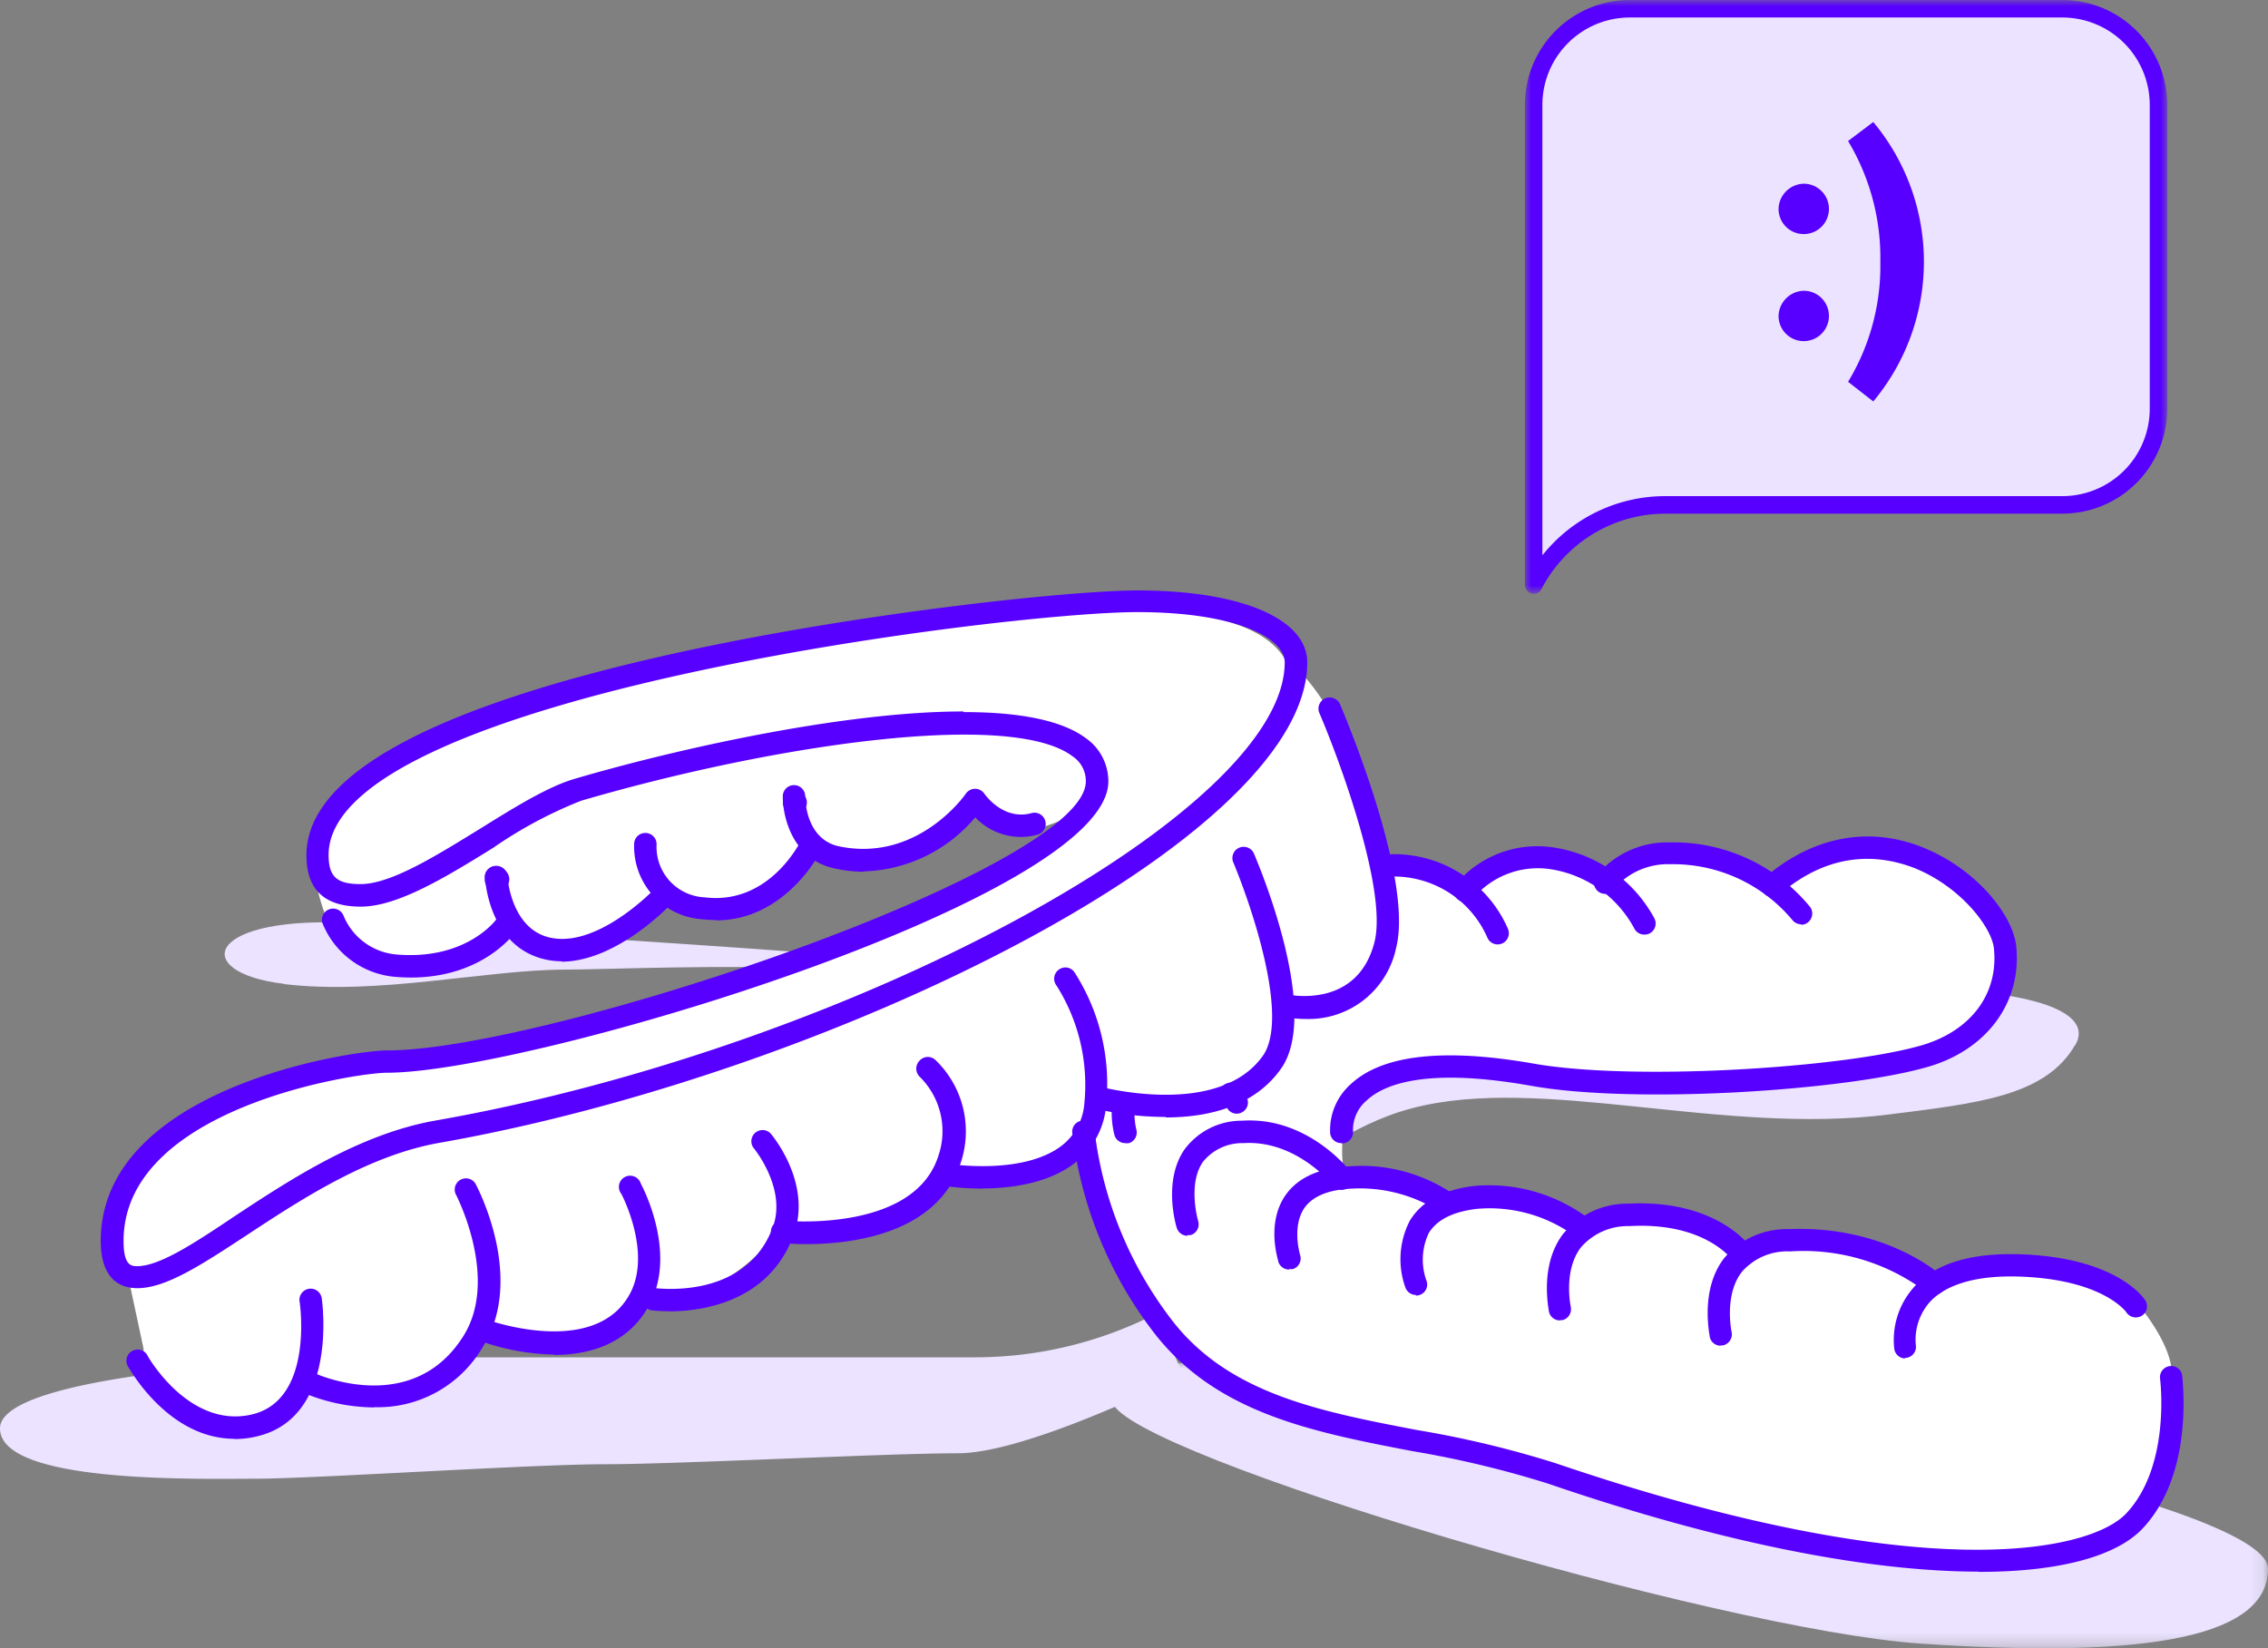 <svg xmlns="http://www.w3.org/2000/svg" xmlns:xlink="http://www.w3.org/1999/xlink" viewBox="0 0 180.07 130.89"><rect x="0" y="0" width="180.07" height="130.89" fill="#808080" stroke="none"/><defs><mask id="a" x="88.17" y="108.18" width="91.89" height="22.72" maskUnits="userSpaceOnUse"><g transform="translate(0 0)"><polygon points="88.17 108.17 180.07 108.17 180.07 130.89 88.17 130.89 88.17 108.17" fill="#fff" fill-rule="evenodd"/></g></mask><mask id="b" x="121.07" y="0" width="51" height="47.13" maskUnits="userSpaceOnUse"><g transform="translate(0 0)"><polygon points="121.07 0 172.07 0 172.07 47.13 121.07 47.13 121.07 0" fill="#fff" fill-rule="evenodd"/></g></mask></defs><title>Convenience</title><path d="M91.78,104.33a31.52,31.52,0,0,1-14.29,3.46H31.75C24.53,107.79,0,109,0,113.43s15.87,4,20.35,4,21.93-1.15,27.71-1.15,22.36-.87,28-.87,17.9-6.2,17.9-6.2Z" transform="translate(0 0)" fill="#ebe3ff" fill-rule="evenodd"/><path d="M164.77,83c2.34-4.11-11-5-16.2-4s-31,.45-36.48,2.47-10.34,6.28-8.87,8.73,3.29-.73,8.93-2.2c10.25-2.68,24.54,2.2,37.87.5,6.93-.88,12.41-1.43,14.75-5.54" transform="translate(0 0)" fill="#ebe3ff" fill-rule="evenodd"/><g mask="url(#a)"><path d="M180.07,124.58c0-5.93-54.18-15.65-68.93-16s-24.23-1.44-22.83,2.79,48.2,18.08,64.22,19.16,27.54,0,27.54-5.94" transform="translate(0 0)" fill="#ebe3ff" fill-rule="evenodd"/></g><path d="M22.55,78.15C30.14,79.05,38.6,77,44.9,77s36.36-1.72,41.76,4.74c0,0,5.5-.37,6.08-2.53s-52.18-5.1-64.32-5.88-13.46,3.9-5.87,4.8" transform="translate(0 0)" fill="#ebe3ff" fill-rule="evenodd"/><path d="M172.43,110.75c0-.59-.05-1.08,0-1.49.11-2.36-2.47-5.44-2.76-5.78l0,0,0,0c-.34-.49-2.36-3-8.79-3.31-.4,0-.8,0-1.18,0a11.71,11.71,0,0,0-5.66,1.2l-.37.21-.34-.25A17.23,17.23,0,0,0,143,98.08l-.77,0a6.94,6.94,0,0,0-3.15.79l-.43.24-.35-.35c-1-1-3.39-2.72-7.71-2.72l-1,0a7.12,7.12,0,0,0-3.12.82l-.36.2-.33-.24a12.64,12.64,0,0,0-7-2.27,10.32,10.32,0,0,0-1.24.08,9.16,9.16,0,0,0-1.79.38l-.3.1-.26-.17a12.64,12.64,0,0,0-6.76-1.89l-.54,0-1.21-.07-.07-.62c-.14-1.18-.09-4.23,1.45-5.93S112.58,85,116,85a32.07,32.07,0,0,1,6,.65,56.53,56.53,0,0,0,9.89.7c7.84,0,16.67-.91,21-2.18s7-4.8,6.55-9c-.23-2.29-3.08-5.8-7-7.38a10.84,10.84,0,0,0-4.11-.82,11.33,11.33,0,0,0-7.1,2.63l-.38.29-.4-.26a12.74,12.74,0,0,0-7.1-2.25h-.47a7.24,7.24,0,0,0-4.69,1.72l-.37.35-.43-.27a9.76,9.76,0,0,0-4-1.39c-.32,0-.65,0-1,0a7.61,7.61,0,0,0-5.32,2.11l-.39.37-.43-.3A9.13,9.13,0,0,0,112,68.45a7.09,7.09,0,0,0-.79,0,7.16,7.16,0,0,0-5.16,2l-.38.39-.46-.3a4.93,4.93,0,0,0-2.75-.86h-.19a5.67,5.67,0,0,0-4.65,2.94l-.24.51-.53-.15a4.13,4.13,0,0,0-1.08-.15l-.53,0c-1.68.17-2.84,1.52-3.8,3.63h0l.17,0V77l-.49,0-.28,0c-.28,0-1.21.05-1.37.09-2.41.59-3.8,3.22-3.8,7.12v.23c0,7.74,1.46,14.85,6.38,21.15,4.68,6,12.17,7.42,20,8.92l.33,0,.65.12a76.23,76.23,0,0,1,10.23,2.46c12.63,4.34,25.39,6.93,34.12,6.93,5.84,0,10-1.13,12-3.27,3.29-3.53,3.14-7.65,3.05-10.12" transform="translate(0 0)" fill="#fff" fill-rule="evenodd"/><path d="M108.28,62.61c-2.81-8.23-6.16-10.21-6.16-10.21l-.07,0c-3.8-6.62-24.25-3.67-41.7-.75-15.84,2.64-25.44,4.54-30.2,9.06C24.64,66,25,69,25,69.5a15.06,15.06,0,0,0,1.59,4.83s1.48,4.18,8.26,2.56c4.31-1,5.13-3.11,5.13-3.11a7.21,7.21,0,0,0,7,1.52c4.08-1.33,5.1-4,5.1-4s1.84,1.69,6,1.23,5.78-4.73,5.78-4.73,4.13,1.79,7.31.72c5-1.69,6-4.41,6-4.41A3.77,3.77,0,0,0,82,65.92c5-1.42,5.28-3.12,5.28-3.12.11.93-1.44,3.65-5,5.61C70.64,74.94,43.12,84.1,31.84,84.78c-14.68.89-21.23,7.94-22.53,12.52-.8,2.8-.3,4,.91,4.3l1.18,5.51A5.87,5.87,0,0,0,17,113c5.72.55,7.68-3.37,7.68-3.37a10.25,10.25,0,0,0,7.33.66,12.91,12.91,0,0,0,6.77-4.81S42.33,108,46,107.09a10.06,10.06,0,0,0,5.6-4.14,11,11,0,0,0,6.4-1.6,20.25,20.25,0,0,0,4.39-4.13s5.72.86,8-.39a34.14,34.14,0,0,0,5.15-3.94,12.87,12.87,0,0,0,7.76-.79,7.58,7.58,0,0,0,4.19-5.27s6.84,2.2,10.42-.07S102,79.49,102,79.49,106.4,80,108.4,78s1.92-4.67,2-6a46.63,46.63,0,0,0-2.16-9.38" transform="translate(0 0)" fill="#fff" fill-rule="evenodd"/><path d="M106.49,90.78a.88.88,0,0,1-.88-.78,4.87,4.87,0,0,1,1.61-3.88c2.5-2.36,7.41-2.91,14.57-1.65,8,1.4,24.59.33,30.76-1.45,3.92-1.14,6.13-4.08,5.76-7.69-.16-1.68-2.65-4.92-6.3-6.39-2.58-1-6.52-1.51-10.71,2.08a.89.89,0,1,1-1.16-1.35c3.8-3.25,8.25-4.09,12.53-2.37s7.16,5.4,7.41,7.85c.45,4.45-2.32,8.21-7,9.57-6.47,1.88-23.25,3-31.56,1.5-8.14-1.44-11.56-.17-13,1.16a3.08,3.08,0,0,0-1.1,2.42.89.89,0,0,1-.8,1h-.09" transform="translate(0 0)" fill="#5700ff" fill-rule="evenodd"/><path d="M157.09,124.81c-8.13,0-19.63-2-34.21-7a80.24,80.24,0,0,0-10.74-2.57c-7.93-1.52-15.43-3-20.36-9.2A32.33,32.33,0,0,1,85.14,90a.87.87,0,0,1,.76-1,.89.89,0,0,1,1,.76A30.65,30.65,0,0,0,93.17,105c4.52,5.72,11.7,7.1,19.31,8.56a80.94,80.94,0,0,1,11,2.63c29.4,10,42.51,7,45.33,4,3.57-3.78,2.7-10.63,2.69-10.7a.89.89,0,0,1,.76-1,.88.88,0,0,1,1,.76c0,.31,1,7.75-3.16,12.15-2,2.11-6.37,3.43-13,3.43" transform="translate(0 0)" fill="#5700ff" fill-rule="evenodd"/><path d="M98.19,88.44a.86.86,0,0,1-.75-.43s-.16-.26-.43-.59a.89.89,0,0,1,1.4-1.1,9.17,9.17,0,0,1,.54.78.87.87,0,0,1-.3,1.21.84.84,0,0,1-.46.13" transform="translate(0 0)" fill="#5700ff" fill-rule="evenodd"/><path d="M89.34,90.78a.89.89,0,0,1-.86-.65,7.4,7.4,0,0,1-.19-2.41.87.87,0,0,1,1-.8.89.89,0,0,1,.8,1,5.77,5.77,0,0,0,.13,1.78.88.88,0,0,1-.62,1.09l-.23,0" transform="translate(0 0)" fill="#5700ff" fill-rule="evenodd"/><path d="M94.28,98.14a.9.9,0,0,1-.85-.63c-.05-.15-1.12-3.71.61-6.22A5.65,5.65,0,0,1,98.63,89c5.12-.34,8.42,3.82,8.56,4a.89.89,0,1,1-1.4,1.09s-2.86-3.57-7.05-3.31a4,4,0,0,0-3.24,1.5c-1.22,1.77-.38,4.66-.37,4.69a.89.89,0,0,1-.59,1.11.82.82,0,0,1-.26,0" transform="translate(0 0)" fill="#5700ff" fill-rule="evenodd"/><path d="M102.34,100.82a.89.89,0,0,1-.84-.6c0-.12-1-3,.54-5.27,1-1.46,2.78-2.24,5.27-2.34a13,13,0,0,1,8.19,2.29.88.88,0,1,1-1.09,1.39,11.75,11.75,0,0,0-7-1.9c-1.89.07-3.19.59-3.86,1.56-1,1.5-.33,3.68-.33,3.71a.88.88,0,0,1-.56,1.12.9.9,0,0,1-.28,0" transform="translate(0 0)" fill="#5700ff" fill-rule="evenodd"/><path d="M112.42,102.84a.9.9,0,0,1-.83-.57,6.65,6.65,0,0,1,.34-5.32c.93-1.55,2.66-2.48,5.14-2.77a13.15,13.15,0,0,1,9.26,2.74.88.88,0,0,1,.11,1.25.9.9,0,0,1-1.25.11A11.47,11.47,0,0,0,117.27,96c-1.9.22-3.19.87-3.83,1.92a4.94,4.94,0,0,0-.19,3.77.87.87,0,0,1-.51,1.14.91.91,0,0,1-.32.06" transform="translate(0 0)" fill="#5700ff" fill-rule="evenodd"/><path d="M123.85,104.86a.89.89,0,0,1-.87-.69c0-.15-.79-3.64,1.11-6.16a6.59,6.59,0,0,1,5.18-2.42c7.1-.37,9.74,3.44,9.85,3.6a.89.89,0,0,1-.25,1.23.9.9,0,0,1-1.23-.24c-.08-.13-2.25-3.15-8.27-2.81a4.92,4.92,0,0,0-3.86,1.7c-1.41,1.86-.8,4.68-.8,4.71a.89.89,0,0,1-.67,1.06l-.19,0" transform="translate(0 0)" fill="#5700ff" fill-rule="evenodd"/><path d="M136.61,106.87a.88.88,0,0,1-.86-.69c0-.15-.81-3.73,1.13-6.25a6.49,6.49,0,0,1,5.17-2.32c7.62-.3,11.91,3.53,12.09,3.69a.89.89,0,0,1,.06,1.25.9.9,0,0,1-1.26.06,16.17,16.17,0,0,0-10.82-3.23A4.78,4.78,0,0,0,138.3,101c-1.44,1.85-.82,4.76-.82,4.78a.89.89,0,0,1-.67,1.06.68.68,0,0,1-.2,0" transform="translate(0 0)" fill="#5700ff" fill-rule="evenodd"/><path d="M151.27,107.88a.88.88,0,0,1-.87-.75,6.28,6.28,0,0,1,1.54-4.89c1.77-2,4.81-2.83,9-2.61,7.27.39,9.3,3.5,9.39,3.64a.89.89,0,0,1-.28,1.22.9.9,0,0,1-1.23-.28s-1.73-2.48-8-2.81c-3.61-.2-6.23.51-7.6,2a4.51,4.51,0,0,0-1.11,3.43.88.88,0,0,1-.74,1h-.14" transform="translate(0 0)" fill="#5700ff" fill-rule="evenodd"/><path d="M118.91,75a.88.88,0,0,1-.81-.52,8.1,8.1,0,0,0-8.34-4.82.89.89,0,0,1-.21-1.76,9.86,9.86,0,0,1,10.17,5.85.89.89,0,0,1-.44,1.17,1,1,0,0,1-.37.08" transform="translate(0 0)" fill="#5700ff" fill-rule="evenodd"/><path d="M130.55,74.22a.88.88,0,0,1-.78-.46A9.12,9.12,0,0,0,122.92,69,6.72,6.72,0,0,0,117,71.3a.89.89,0,1,1-1.34-1.17,8.45,8.45,0,0,1,7.46-2.86,10.94,10.94,0,0,1,8.22,5.64.89.89,0,0,1-.35,1.21.94.94,0,0,1-.43.1" transform="translate(0 0)" fill="#5700ff" fill-rule="evenodd"/><path d="M143,73.4a.88.88,0,0,1-.67-.31,12.35,12.35,0,0,0-9.7-4.46,5.66,5.66,0,0,0-4.38,1.84.89.89,0,1,1-1.44-1,7.28,7.28,0,0,1,5.75-2.57,14,14,0,0,1,11.11,5.07.89.89,0,0,1-.09,1.25.86.86,0,0,1-.58.22" transform="translate(0 0)" fill="#5700ff" fill-rule="evenodd"/><path d="M63.1,63.84l-.44.58a.79.79,0,0,0,.4.12l.06-.52Zm-.05.78a1,1,0,0,1-.51-.16.9.9,0,0,1-.38-.8,1,1,0,0,1,.63-.85l.11,0a1,1,0,0,1,.82.22.88.88,0,0,1,.29,1,.91.91,0,0,1-.78.55l-.18,0Zm-23.61,5.3-.58.47a.85.85,0,0,0,.72.15Zm-.07.82a.87.87,0,0,1-.48-.15.89.89,0,0,1-.4-.84.86.86,0,0,1,.64-.93,1.05,1.05,0,0,1,1.11.45.89.89,0,0,1-.69,1.45l-.18,0Z" transform="translate(0 0)" fill="#5700ff" fill-rule="evenodd"/><path d="M76.51,56.55c4.22,0,7.71.59,9.7,2.07A4.2,4.2,0,0,1,88,62.05c0,9.3-45.88,23.14-57.27,23.14C28.23,85.19,9.81,88,9.81,98.55c0,2,.64,2,1.1,2,1.75,0,4.54-1.83,7.77-4,4.4-2.9,9.89-6.5,15.88-7.56C67.35,83.24,102,64.53,102,52.61c0-2-4-4-11.7-4-10.45,0-64.21,6.71-64.21,19.28,0,1.73.64,2.32,2.54,2.32,2.41,0,6-2.25,9.54-4.43,2.75-1.71,5.35-3.32,7.49-3.94,7.76-2.28,21.18-5.34,30.83-5.34M10.91,102.3C9.6,102.3,8,101.65,8,98.55,8,86.42,27.89,83.42,30.72,83.42c12.73,0,55.49-14.38,55.49-21.37a2.35,2.35,0,0,0-1.07-2c-4.9-3.68-23.73-.92-39,3.54a34.52,34.52,0,0,0-7,3.75C35.41,69.65,31.57,72,28.65,72s-4.32-1.37-4.32-4.09c0-6.38,10-11.82,29.77-16.14C69,48.53,85.37,46.89,90.32,46.89c8.19,0,13.47,2.24,13.47,5.72,0,14-37.89,32.69-68.92,38.15-5.64,1-10.95,4.48-15.22,7.29-3.61,2.37-6.46,4.25-8.74,4.25" transform="translate(0 0)" fill="#5700ff" fill-rule="evenodd"/><path d="M18.61,114.26c-5.25,0-8.34-5.56-8.49-5.82a.89.89,0,0,1,1.56-.85c0,.06,3.31,5.9,8.31,4.74s3.8-9,3.79-9a.89.89,0,0,1,1.76-.26c.06.39,1.31,9.5-5.15,11a7.44,7.44,0,0,1-1.78.21" transform="translate(0 0)" fill="#5700ff" fill-rule="evenodd"/><path d="M29.72,111.77a14.82,14.82,0,0,1-5.43-1.08.89.89,0,1,1,.74-1.62c.31.14,7.79,3.41,11.78-3,2.84-4.56-.59-11.17-.63-11.24A.89.89,0,0,1,37.75,94c.16.3,4,7.57.56,13a9.62,9.62,0,0,1-8.59,4.75" transform="translate(0 0)" fill="#5700ff" fill-rule="evenodd"/><path d="M44,107.57a18.45,18.45,0,0,1-5.65-1,.9.9,0,0,1-.54-1.14.89.89,0,0,1,1.14-.53c.08,0,8.35,2.91,11.07-2.17,1.75-3.29-.66-7.87-.69-7.92A.89.89,0,1,1,50.88,94c.12.22,2.9,5.46.69,9.6-1.68,3.15-4.79,4-7.58,4" transform="translate(0 0)" fill="#5700ff" fill-rule="evenodd"/><path d="M53.12,104.13a12.53,12.53,0,0,1-1.38-.07A.89.89,0,0,1,52,102.3c.29,0,7.16.94,9.34-4.79,1.18-3.1-1.49-6.33-1.52-6.36A.89.89,0,0,1,61.17,90c.14.16,3.37,4,1.82,8.14-2,5.32-7.34,6-9.87,6" transform="translate(0 0)" fill="#5700ff" fill-rule="evenodd"/><path d="M64,98.8c-1.1,0-1.85-.08-2-.09a.89.89,0,1,1,.19-1.77c.1,0,10.29,1,12.29-5.08A6.06,6.06,0,0,0,73,85.49.9.9,0,0,1,73,84.24a.88.88,0,0,1,1.25-.08,7.85,7.85,0,0,1,2,8.26C74.37,98.07,67.48,98.8,64,98.8" transform="translate(0 0)" fill="#5700ff" fill-rule="evenodd"/><path d="M78,94.39a20.86,20.86,0,0,1-3.22-.24.89.89,0,1,1,.3-1.75c.06,0,6,1,9.18-1.39a4.7,4.7,0,0,0,1.84-3.46,14.74,14.74,0,0,0-2.21-9.27A.89.89,0,0,1,84.07,77a.87.87,0,0,1,1.23.2,16.39,16.39,0,0,1,2.53,10.48,6.43,6.43,0,0,1-2.52,4.7c-2.11,1.61-5.08,2-7.34,2" transform="translate(0 0)" fill="#5700ff" fill-rule="evenodd"/><path d="M92.53,88.7A23.86,23.86,0,0,1,86.79,88a.9.9,0,0,1-.61-1.1.88.88,0,0,1,1.09-.61c.09,0,9.45,2.55,13-2.45,2.15-3.07-1-12.12-2.35-15.35a.89.89,0,0,1,1.64-.7c.54,1.28,5.27,12.64,2.16,17.06-2.18,3.12-6,3.89-9.16,3.89" transform="translate(0 0)" fill="#5700ff" fill-rule="evenodd"/><path d="M103.64,80.92a7.49,7.49,0,0,1-1.59-.16.89.89,0,0,1,.37-1.74c.22,0,5.35,1,6.7-4.17,1.07-4.12-2.79-14.55-4.37-18.23a.89.89,0,0,1,.47-1.16.9.9,0,0,1,1.17.46c.24.57,5.89,13.83,4.45,19.38a7.09,7.09,0,0,1-7.2,5.62" transform="translate(0 0)" fill="#5700ff" fill-rule="evenodd"/><path d="M32.58,77.63q-.6,0-1.26-.06a6.83,6.83,0,0,1-5.73-4.29.89.89,0,0,1,1.67-.6,5,5,0,0,0,4.21,3.12c5.66.48,8-2.85,8-2.88a.88.88,0,0,1,1.23-.24A.89.89,0,0,1,41,73.91c-.11.16-2.6,3.72-8.38,3.72" transform="translate(0 0)" fill="#5700ff" fill-rule="evenodd"/><path d="M44.61,76.34a6,6,0,0,1-1.81-.28c-4-1.27-4.28-6.16-4.29-6.37a.89.89,0,1,1,1.78-.08s.23,3.86,3.05,4.76c3.86,1.22,8.6-3.74,8.64-3.79a.9.9,0,0,1,1.26,0,.88.88,0,0,1,0,1.25c-.2.21-4.34,4.54-8.67,4.54" transform="translate(0 0)" fill="#5700ff" fill-rule="evenodd"/><path d="M56.84,73.06A8.74,8.74,0,0,1,55.72,73a5.79,5.79,0,0,1-5.37-6,.88.88,0,0,1,.93-.85.89.89,0,0,1,.85.93,4,4,0,0,0,3.81,4.18c5.14.64,7.6-4.39,7.71-4.6a.89.89,0,0,1,1.6.76c0,.06-2.75,5.67-8.41,5.67" transform="translate(0 0)" fill="#5700ff" fill-rule="evenodd"/><path d="M68.59,69.23A11.17,11.17,0,0,1,66.42,69C63,68.36,62.15,65,62.15,63.24a.89.89,0,0,1,1.78,0c0,.15,0,3.51,2.83,4,6.17,1.19,9.89-4.15,9.92-4.21a.91.91,0,0,1,.74-.39h0a.89.89,0,0,1,.74.4c.06.08,1.52,2.17,3.79,1.52a.89.89,0,0,1,.48,1.71,5,5,0,0,1-5-1.36,12,12,0,0,1-8.86,4.29Z" transform="translate(0 0)" fill="#5700ff" fill-rule="evenodd"/><path d="M121.76,46.43V8.32A7.63,7.63,0,0,1,129.39.7h34.36a7.62,7.62,0,0,1,7.62,7.62V32.47a7.62,7.62,0,0,1-7.62,7.62H132.24a11.84,11.84,0,0,0-10.48,6.34" transform="translate(0 0)" fill="#ebe3ff" fill-rule="evenodd"/><g mask="url(#b)"><path d="M129.39,1.39a6.94,6.94,0,0,0-6.93,6.93V44.1a12.47,12.47,0,0,1,9.78-4.7h31.51a6.94,6.94,0,0,0,6.93-6.93V8.32a6.94,6.94,0,0,0-6.93-6.93Zm-7.63,45.74-.16,0a.71.71,0,0,1-.53-.68V8.32A8.33,8.33,0,0,1,129.39,0h34.36a8.33,8.33,0,0,1,8.32,8.32V32.47a8.33,8.33,0,0,1-8.32,8.32H132.24a11.11,11.11,0,0,0-9.86,6,.7.7,0,0,1-.62.37Z" transform="translate(0 0)" fill="#5700ff" fill-rule="evenodd"/></g><path d="M143.21,23.09a2,2,0,1,1-2,2,2.06,2.06,0,0,1,2-2m0-8.5a2,2,0,1,1-2,2,2.05,2.05,0,0,1,2-2" transform="translate(0 0)" fill="#5700ff" fill-rule="evenodd"/><path d="M146.73,11.2l2-1.51a17.32,17.32,0,0,1,0,22.19l-2-1.56a17.75,17.75,0,0,0,2.56-9.54,18,18,0,0,0-2.56-9.58" transform="translate(0 0)" fill="#5700ff" fill-rule="evenodd"/></svg>